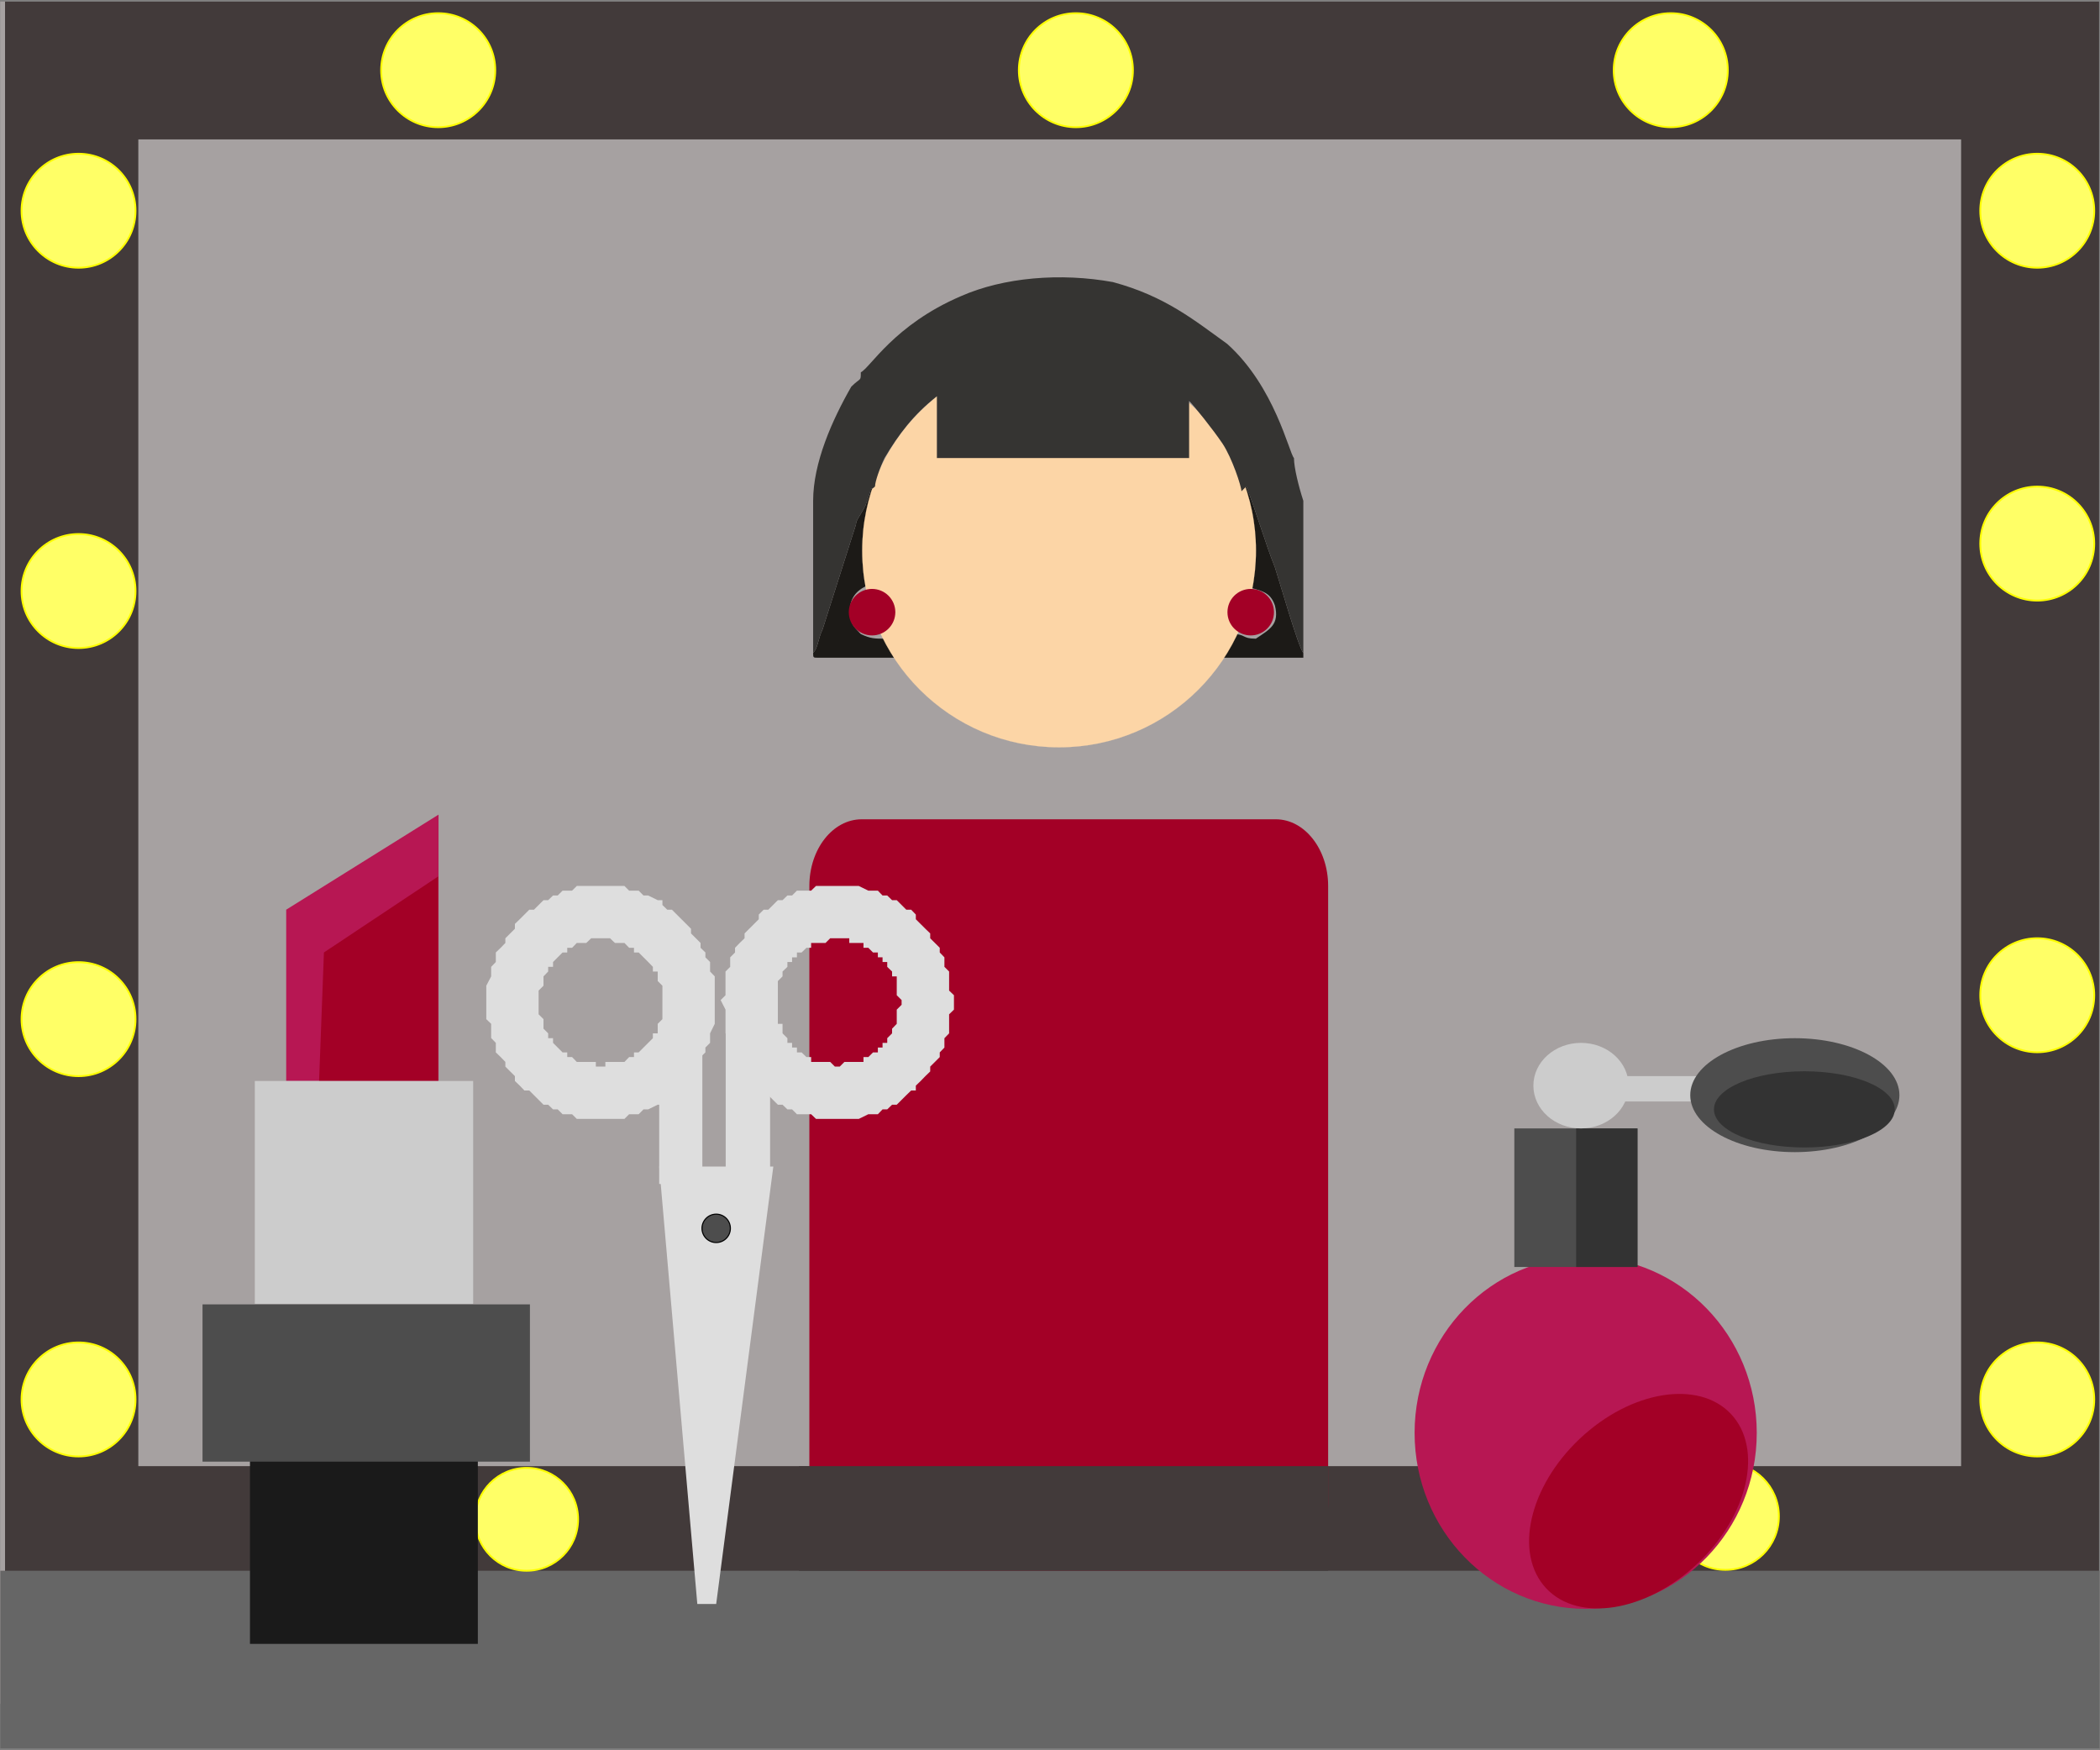 <?xml version="1.0" encoding="UTF-8"?>
<!DOCTYPE svg PUBLIC "-//W3C//DTD SVG 1.1//EN" "http://www.w3.org/Graphics/SVG/1.1/DTD/svg11.dtd">
<!-- Creator: CorelDRAW X7 -->
<svg xmlns="http://www.w3.org/2000/svg" xml:space="preserve" width="1200mm" height="1000mm" version="1.1" style="shape-rendering:geometricPrecision; text-rendering:geometricPrecision; image-rendering:optimizeQuality; fill-rule:evenodd; clip-rule:evenodd"
viewBox="0 0 120000 100000"
 xmlns:xlink="http://www.w3.org/1999/xlink">
 <rect x="0" y="0" width="120000" height="100000" fill="#808080" stroke="none"/>
 <defs>
  <style type="text/css">
   <![CDATA[
    .str2 {stroke:#A30026;stroke-width:75}
    .str0 {stroke:yellow;stroke-width:105.81}
    .str3 {stroke:black;stroke-width:62.5}
    .str1 {stroke:#FCD5A6;stroke-width:7.62}
    .fil10 {fill:#1A1A1A}
    .fil3 {fill:#1C1A17}
    .fil13 {fill:#333333}
    .fil8 {fill:#353432}
    .fil15 {fill:#423A3A}
    .fil11 {fill:#4D4D4D}
    .fil9 {fill:#666666}
    .fil5 {fill:#A30026}
    .fil0 {fill:#A6A1A1}
    .fil4 {fill:#B71753}
    .fil12 {fill:#CCCCCC}
    .fil14 {fill:#DEDEDE}
    .fil7 {fill:#FCD5A6}
    .fil2 {fill:#FFFF66}
    .fil1 {fill:#423A3A;fill-rule:nonzero}
    .fil6 {fill:#DEDEDE;fill-rule:nonzero}
   ]]>
  </style>
 </defs>
 <g id="Слой_x0020_1">
  <g id="_429607736">
   <polygon class="fil0" points="10,88 119412,88 119412,97351 10,97351 "/>
   <path class="fil1" d="M115876 7964l-111785 0 0 -7876 111785 0 4071 4066 -4071 3810 0 0 0 0zm0 -7876l4071 0 0 4066 -4071 -4066zm-3813 87477l0 -83411 7884 0 0 83411 -4071 4076 -3814 -4076 0 0 1 0zm7884 0l0 4076 -4071 0 4071 -4076 0 0zm-115856 -3799l111785 0 0 7875 -111785 0 -3803 -4076 3803 -3800 0 1zm0 7875l-3803 0 0 -4076 3803 4076zm3814 -87487l0 83411 -7617 0 0 -83411 3803 -4066 3814 4066 0 0zm-7617 0l0 -4066 3803 0 -3803 4066z"/>
   <ellipse class="fil2 str0" cx="25040" cy="4011" rx="3258" ry="3255"/>
   <ellipse class="fil2 str0" cx="61479" cy="4011" rx="3258" ry="3255"/>
   <ellipse class="fil2 str0" cx="95472" cy="4011" rx="3258" ry="3255"/>
   <path class="fil3" d="M46465 37301c0,277 0,277 278,277l4348 0 -545 -1088c-545,0 -812,0 -1357,-267 -277,-278 -545,-545 -545,-822 -277,-1088 268,-1633 812,-1900l0 -2988c0,-1088 278,-1632 545,-2721 -267,277 -267,0 -267,277l-278 812c-267,544 -544,821 -544,1088l-1902 5976c-267,545 -267,1089 -545,1356l0 0 0 0zm24475 -9232c0,545 545,1900 545,2444 0,1089 -268,1900 -268,2988 813,267 1357,267 1635,1089 267,1088 -278,1355 -1090,1900 -822,0 -545,-267 -1357,-267 0,534 -545,1078 -545,1355l4616 0 0 -277c-268,-267 -1357,-4067 -1624,-4888 -545,-1355 -1090,-3255 -1635,-4621l-277 278 0 -1z"/>
   <polygon class="fil4" points="16354,51974 25060,46542 25060,61760 16354,61760 "/>
   <polygon class="fil5" points="18510,54418 25037,50075 25037,61760 18233,61760 "/>
   <path class="fil6" d="M40843 57139l-2991 0 0 -821 -268 -267 0 -544 -277 0 0 -267 -268 -278 -267 -267 -277 -277 -268 0 0 -267 -277 0 -267 -277 -545 0 -278 -267 -545 0 0 -2988 1368 0 267 267 545 0 277 277 267 0 545 267 268 0 0 277 277 267 267 0 278 278 267 267 278 277 267 267 0 267 278 277 267 267 0 277 277 267 0 278 268 267 0 544 267 277 0 1356 0 0 0 -1zm-6527 6788l0 -2988 277 0 0 -267 1090 0 267 -277 278 0 0 -267 267 0 277 -278 268 -267 267 -267 0 -277 277 0 0 -544 268 -267 0 -1089 2991 0 0 1356 -267 544 0 544 -268 267 0 278 -277 267 0 277 -267 267 -278 277 0 267 -267 277 -278 267 -267 278 -278 0 -267 267 -277 267 0 277 -268 0 -545 267 -267 0 -277 277 -545 0 -267 267 -1368 0 1 0zm-6528 -6788l2991 0 0 812 278 277 0 544 267 267 0 277 278 0 0 267 267 267 278 278 267 0 0 267 277 0 268 277 1089 0 0 267 268 0 0 2988 -1357 0 -268 -267 -544 0 -278 -277 -267 0 -278 -267 -267 0 -278 -277 -267 -267 -267 -267 -278 0 -267 -278 -277 -267 0 -277 -268 -267 -277 -277 0 -267 -267 -277 -278 -267 0 -545 -267 -277 0 -811 -278 -267 0 -1089 0 0 0 0zm6528 -6520l0 2988 -535 0 -278 267 -544 0 -268 277 -277 0 0 267 -267 0 -278 278 -267 267 0 277 -278 0 0 267 -267 277 0 534 -278 277 0 545 -2991 0 0 -822 278 -534 0 -544 267 -277 0 -545 278 -267 267 -277 0 -267 277 -277 268 -267 0 -277 277 -267 267 -267 278 -278 267 0 267 -267 278 -277 267 0 278 -267 267 0 278 -277 544 0 268 -267 1357 0 0 0z"/>
   <path class="fil5" d="M49241 46809l23662 0c1645,0 2991,1705 2991,3810l0 35313c0,2105 -1346,3810 -2991,3810l-23662 0c-1655,0 -2992,-1705 -2992,-3810l0 -35313c0,-2105 1337,-3810 2992,-3810z"/>
   <path class="fil6" d="M54512 57139l-2991 0 -278 -277 0 -1078 -267 0 0 -277 -277 -267 0 -278 -268 0 0 -267 -267 0 0 -277 -278 0 -267 -267 -277 0 0 -277 -812 0 0 -267 -545 0 0 -2988 1089 0 545 267 545 0 267 277 268 0 277 267 267 0 278 277 267 267 278 0 267 278 0 267 277 277 268 267 277 267 0 277 268 267 277 277 0 267 267 278 0 544 268 267 0 1088 277 267 0 278 0 0 0 -1zm-6527 6788l0 -2988 267 -267 1090 0 0 -277 277 0 268 -267 277 0 0 -278 267 0 0 -267 268 0 0 -267 277 -277 0 -267 267 -277 0 -811 278 -278 0 -267 2991 0 0 545 -277 267 0 1088 -268 277 0 534 -267 278 0 267 -277 277 -268 267 0 277 -277 267 -268 277 -277 267 0 278 -267 0 -278 267 -267 267 -278 277 -267 0 -277 267 -268 0 -267 277 -545 0 -545 267 -1089 0 0 0zm-6805 -6788l3269 0 0 1356 267 0 0 544 278 277 0 267 267 0 0 267 278 0 0 278 267 0 277 267 268 0 0 277 1089 0 267 267 278 0 0 2988 -1357 0 -277 -267 -812 0 -278 -277 -267 0 -278 -267 -267 0 -278 -277 -267 -267 -267 -267 -278 0 0 -278 -267 -267 -278 -277 -267 -267 0 -277 -277 -267 -268 -277 0 -267 -277 -278 0 -544 -267 -267 0 -1355 -278 -545 0 0 0 0zm6805 -6520l0 2988 -545 0 -267 267 -823 0 0 277 -267 0 -277 267 -268 0 0 278 -277 0 0 267 -267 0 0 277 -278 267 0 277 -267 267 0 1089 -3269 0 277 -278 0 -1355 268 -267 0 -544 277 -278 0 -267 268 -277 277 -267 0 -277 267 -267 278 -277 267 -267 0 -267 278 -278 267 0 267 -267 278 -277 267 0 278 -267 267 0 277 -277 813 0 277 -267 1357 0 0 0z"/>
   <ellipse class="fil7 str1" cx="60519" cy="31458" rx="11250" ry="11239"/>
   <path class="fil8" d="M49189 21272c0,544 0,277 -545,821 -1089,1900 -2179,4344 -2179,6521l0 8687c278,-267 278,-811 545,-1356l1902 -5976c0,-267 277,-544 545,-1088l277 -812c0,-277 0,0 267,-277 0,-267 278,-1078 545,-1622 812,-1366 1634,-2454 2991,-3533l0 3533 14412 0 0 -3266c277,278 1367,1633 1912,2444 544,822 1079,2444 1079,2721l277 -277c545,1366 1090,3266 1635,4621 267,821 1357,4621 1624,4888l0 -5699 0 -2988c-267,-822 -535,-1900 -535,-2444 -277,-278 -1089,-4077 -3813,-6521 -1902,-1366 -3536,-2721 -6528,-3532 -2991,-544 -6249,-277 -8706,811 -3803,1633 -5160,4077 -5705,4344l0 0 0 0z"/>
   <ellipse class="fil5 str2" cx="49832" cy="34976" rx="1292" ry="1291"/>
   <ellipse class="fil5 str2" cx="71470" cy="34976" rx="1292" ry="1291"/>
  </g>
  <polygon class="fil9" points="19,89742 119972,89742 119972,99893 19,99893 "/>
  <circle class="fil2 str0" cx="4488" cy="79956" r="3255"/>
  <circle class="fil2 str0" cx="4488" cy="58228" r="3255"/>
  <circle class="fil2 str0" cx="30094" cy="86804" r="2938"/>
  <circle class="fil2 str0" cx="116414" cy="12040" r="3255"/>
  <circle class="fil2 str0" cx="116414" cy="31058" r="3255"/>
  <circle class="fil2 str0" cx="116414" cy="56862" r="3255"/>
  <circle class="fil2 str0" cx="116414" cy="79956" r="3255"/>
  <circle class="fil2 str0" cx="98592" cy="86633" r="3058"/>
  <polygon class="fil10" points="14284,77789 27305,77789 27305,93921 14284,93921 "/>
  <polygon class="fil11" points="11573,74524 30282,74524 30282,83509 11573,83509 "/>
  <polygon class="fil12" points="14561,61760 27038,61760 27038,74493 14561,74493 "/>
  <ellipse class="fil4" cx="90610" cy="81866" rx="9776" ry="10053"/>
  <ellipse class="fil5" transform="matrix(3.371 -2.971 2.848 3.517 93634.4 85768.1)" rx="1614" ry="1085"/>
  <polygon class="fil11" points="86533,64471 93557,64471 93557,72388 86533,72388 "/>
  <polygon class="fil13" points="90065,64471 93577,64471 93577,72388 90065,72388 "/>
  <ellipse class="fil12" cx="90343" cy="62027" rx="2721" ry="2444"/>
  <polygon class="fil12" points="91965,61483 97284,61483 97284,62931 91965,62931 "/>
  <ellipse class="fil11" cx="102562" cy="62571" rx="5976" ry="3255"/>
  <ellipse class="fil13" cx="103106" cy="63383" rx="5165" ry="2177"/>
  <polygon class="fil14" points="37669,66648 44190,66648 40925,91641 39846,91641 "/>
  <path class="fil14" d="M41469 59039l2536 0 0 8626 -2536 0 0 -8626zm-3800 544l2465 0 0 8061 -2465 0 0 -8061z"/>
  <circle class="fil11 str3" cx="40925" cy="70180" r="811"/>
  <circle class="fil2 str0" cx="4488" cy="12040" r="3255"/>
  <circle class="fil2 str0" cx="4488" cy="33768" r="3255"/>
  <rect class="fil15" x="45651" y="83766" width="30244" height="5976"/>
 </g>
</svg>
